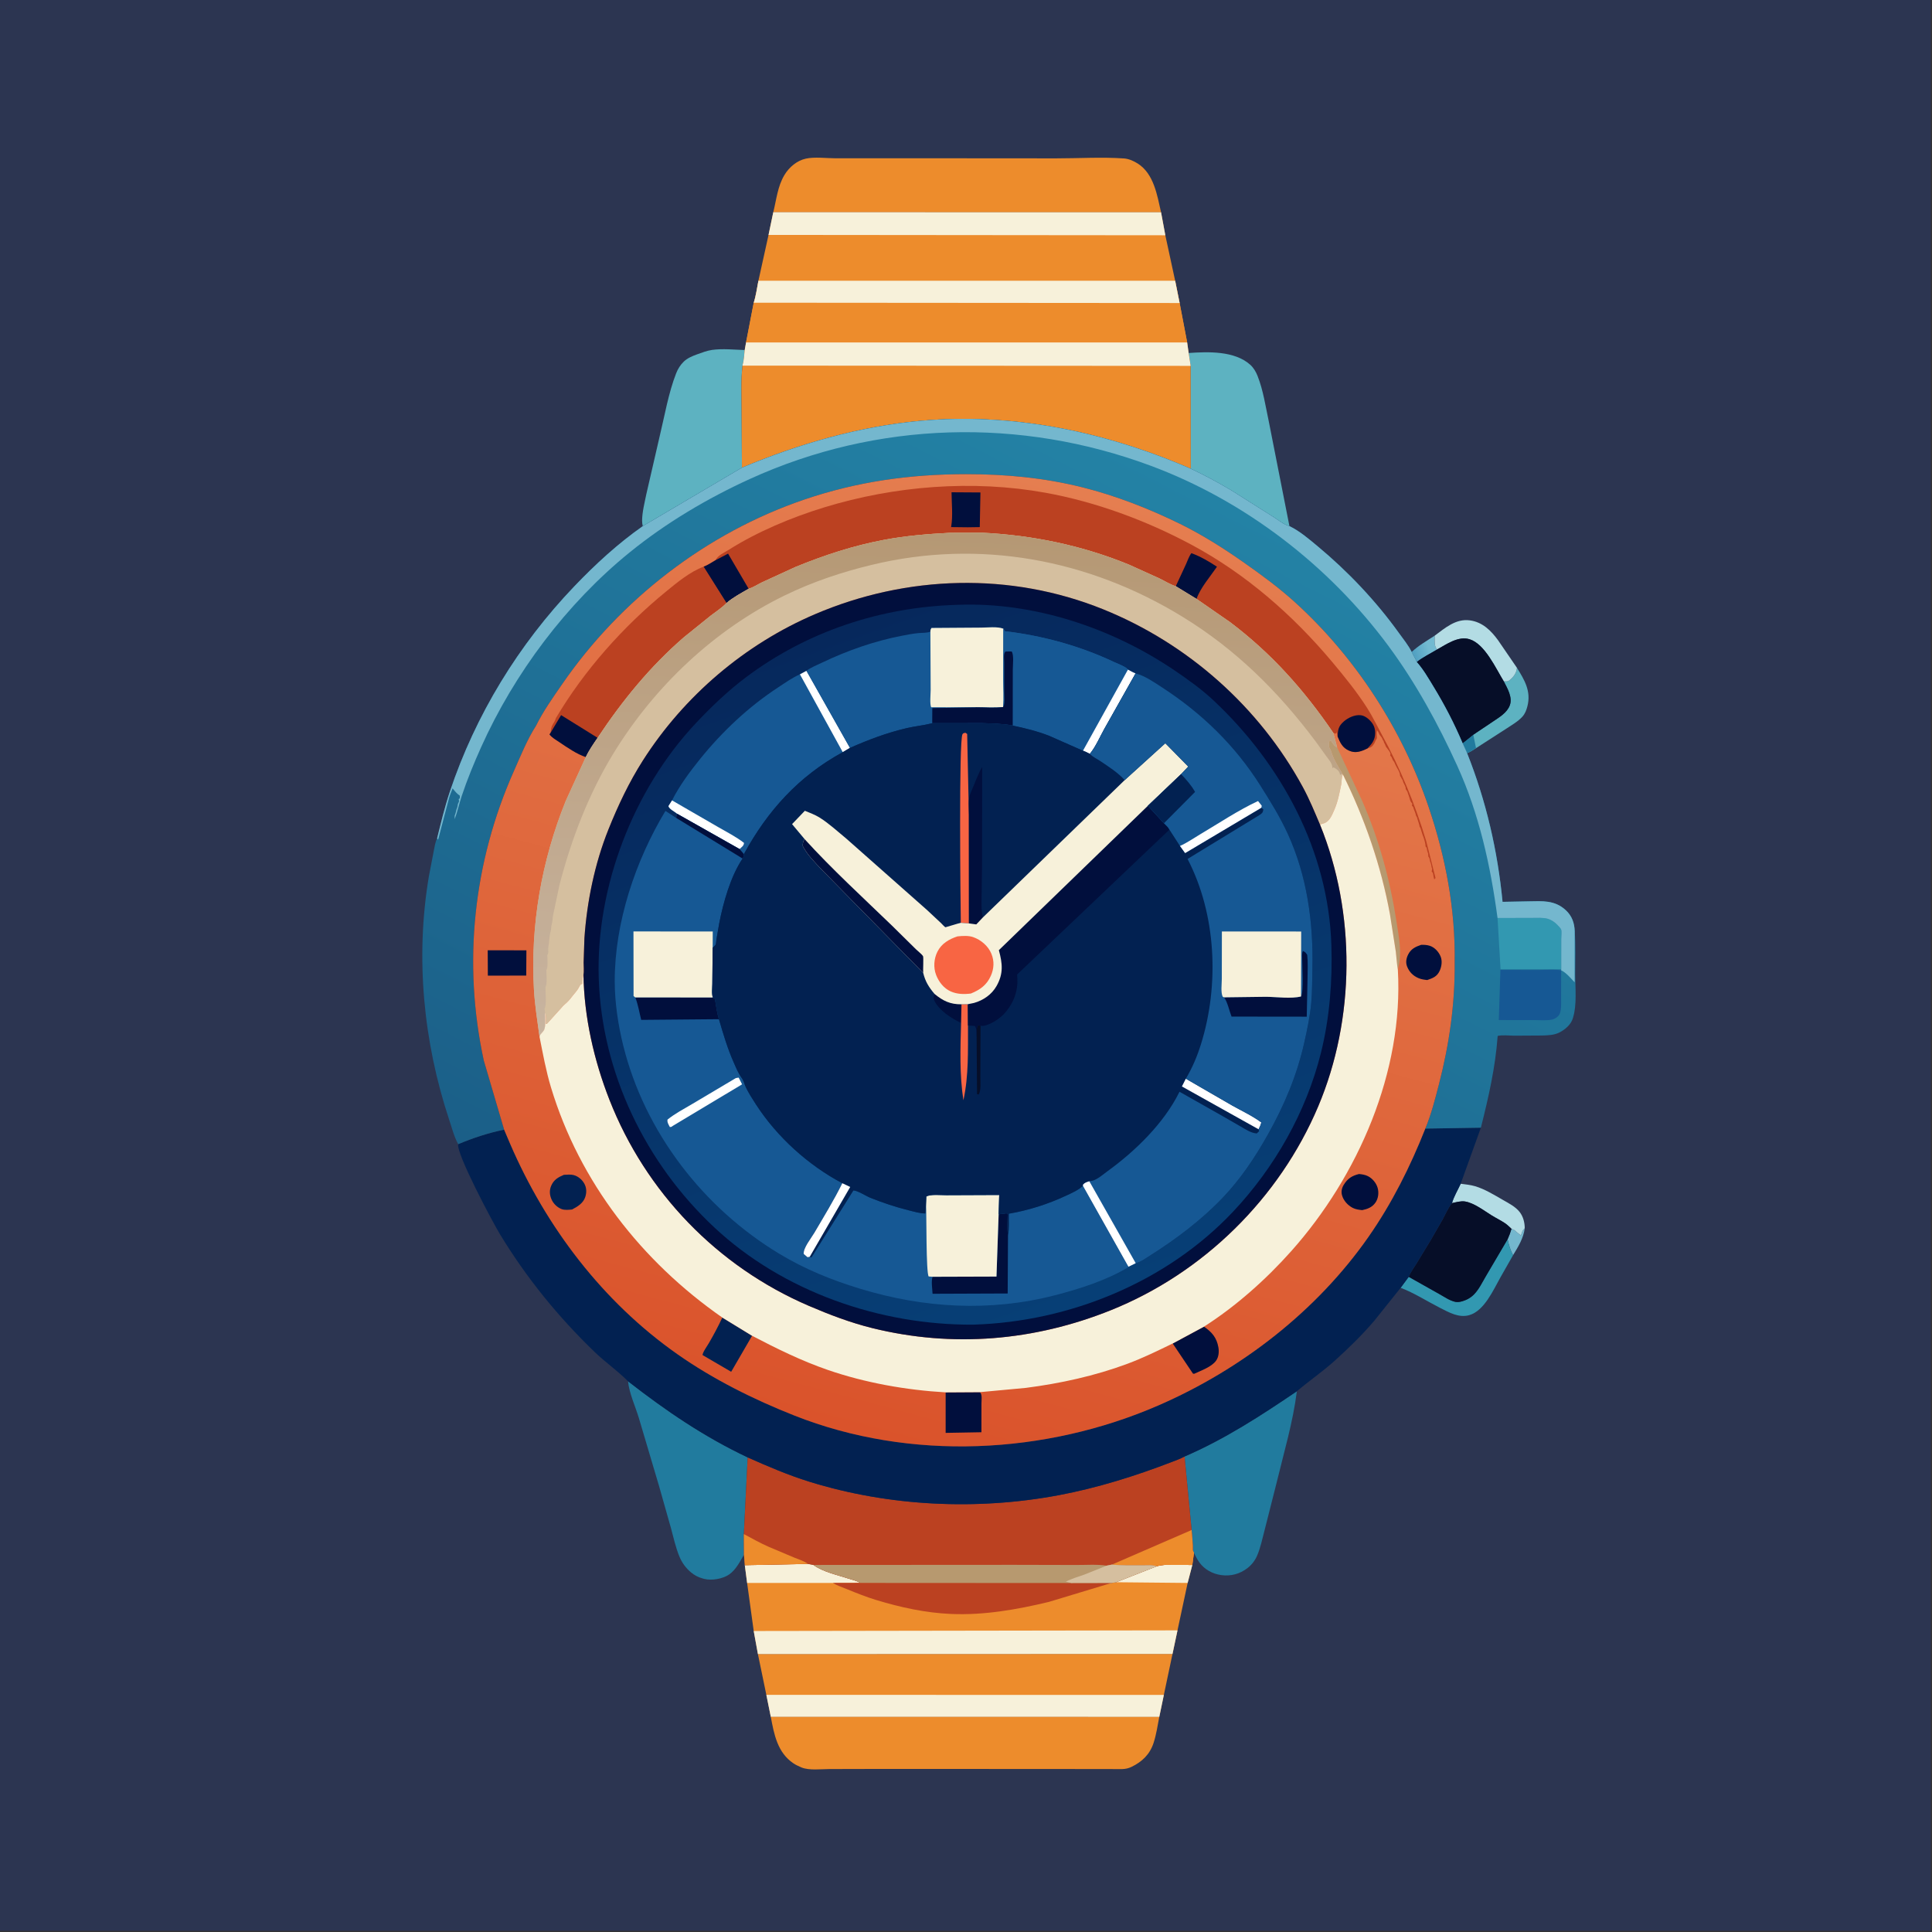 <?xml version="1.0" encoding="utf-8" ?>
<svg xmlns="http://www.w3.org/2000/svg" xmlns:xlink="http://www.w3.org/1999/xlink" width="500" height="500">
	<rect width="100%" height="100%" fill="#333333" stroke="none"/>
	<path fill="#2C3551" transform="scale(0.488 0.488)" d="M-0 -0L1024 0L1024 1024L-0 1024L0 -0Z"/>
	<path fill="#74B7CE" transform="scale(0.488 0.488)" d="M801.574 651.694L802.378 651.987C803.463 652.403 803.887 653.034 804.75 653.755C805.515 654.394 805.836 654.419 806.5 655.255C806.857 654.541 806.994 653.983 807.255 653.25C807.548 652.427 808.029 652.004 808.606 651.376C807.977 656.608 805.11 661.247 802.407 665.676C801.033 663.114 800.084 660.054 799.524 657.214C800.37 655.394 801.013 653.62 801.574 651.694Z"/>
	<defs>
		<linearGradient id="gradient_0" gradientUnits="userSpaceOnUse" x1="749.792" y1="346.351" x2="757.755" y2="343.795">
			<stop offset="0" stop-color="#52A1C2"/>
			<stop offset="1" stop-color="#73BAD1"/>
		</linearGradient>
	</defs>
	<path fill="url(#gradient_0)" transform="scale(0.488 0.488)" d="M760.843 337.12C760.929 339.692 760.375 342.514 762.138 344.438C758.59 346.616 754.572 348.504 751.341 351.101C750.654 349.306 749.453 347.558 748.653 345.765C752.213 342.367 756.729 339.808 760.843 337.12Z"/>
	<path fill="#B3DCE4" transform="scale(0.488 0.488)" d="M774.643 627.772C777.156 628.1 779.82 628.362 782.25 629.073C787.412 630.582 792.49 633.749 797.154 636.418C800.197 638.159 803.704 639.947 805.907 642.75C807.797 645.156 808.615 648.366 808.606 651.376C808.029 652.004 807.548 652.427 807.255 653.25C806.994 653.983 806.857 654.541 806.5 655.255C805.836 654.419 805.515 654.394 804.75 653.755C803.887 653.034 803.463 652.403 802.378 651.987L801.574 651.694L801.126 651.245L800.404 650.568C799.7 649.903 799.017 649.294 798.209 648.75C795.911 647.201 793.346 645.971 790.982 644.508C786.89 641.977 781.809 637.996 776.962 637.187C774.773 636.822 772.169 637.581 770.021 638.055C770.937 634.693 773.176 630.988 774.643 627.772Z"/>
	<path fill="#5DB2C1" transform="scale(0.488 0.488)" d="M804.487 354.177C808.548 360.681 812.053 366.596 810.029 374.526C809.503 376.587 808.806 378.453 807.371 380.057C805.066 382.631 801.675 384.53 798.802 386.447L782.774 396.766C781.232 397.81 779.767 398.699 778.054 399.435L775.67 394.193L781.32 389.644L791.811 382.61C795.163 380.335 799.27 377.972 800.706 373.974C802.228 369.738 799.378 365.033 797.505 361.365C798.743 361.358 799.532 361.574 800.532 360.75C802.726 358.943 804.166 357.054 804.487 354.177Z"/>
	<path fill="#217B9E" transform="scale(0.488 0.488)" d="M781.32 389.644L782.774 396.766C781.232 397.81 779.767 398.699 778.054 399.435L775.67 394.193L781.32 389.644Z"/>
	<path fill="#B3DCE4" transform="scale(0.488 0.488)" d="M760.843 337.12C766.385 333.022 772.067 327.997 779.484 328.99C786.161 329.883 790.689 334.351 794.479 339.56L804.487 354.177C804.166 357.054 802.726 358.943 800.532 360.75C799.532 361.574 798.743 361.358 797.505 361.365C793.218 354.406 787.487 341.572 779.402 339.029C773.407 337.144 767.171 341.664 762.138 344.438C760.375 342.514 760.929 339.692 760.843 337.12Z"/>
	<path fill="#3298B1" transform="scale(0.488 0.488)" d="M747.091 677.139L763.507 686.38C766.028 687.777 769.049 689.906 771.921 690.421C773.019 690.618 774.132 690.452 775.197 690.162C777.715 689.477 779.919 688.286 781.75 686.407C784.394 683.695 786.136 679.93 788.053 676.7L799.524 657.214C800.084 660.054 801.033 663.114 802.407 665.676L795.774 677.329C791.942 684.098 787.166 695.211 779.153 697.468C773.71 699.001 768.543 696.062 763.836 693.675C756.98 690.196 749.937 685.636 742.797 682.958L747.091 677.139Z"/>
	<path fill="#060E28" transform="scale(0.488 0.488)" d="M762.138 344.438C767.171 341.664 773.407 337.144 779.402 339.029C787.487 341.572 793.218 354.406 797.505 361.365C799.378 365.033 802.228 369.738 800.706 373.974C799.27 377.972 795.163 380.335 791.811 382.61L781.32 389.644L775.67 394.193C771.247 383.711 766.148 373.884 760.23 364.173C757.478 359.658 754.865 355.073 751.341 351.101C754.572 348.504 758.59 346.616 762.138 344.438Z"/>
	<path fill="#060E28" transform="scale(0.488 0.488)" d="M770.021 638.055C772.169 637.581 774.773 636.822 776.962 637.187C781.809 637.996 786.89 641.977 790.982 644.508C793.346 645.971 795.911 647.201 798.209 648.75C799.017 649.294 799.7 649.903 800.404 650.568L801.126 651.245L801.574 651.694C801.013 653.62 800.37 655.394 799.524 657.214L788.053 676.7C786.136 679.93 784.394 683.695 781.75 686.407C779.919 688.286 777.715 689.477 775.197 690.162C774.132 690.452 773.019 690.618 771.921 690.421C769.049 689.906 766.028 687.777 763.507 686.38L747.091 677.139C748.001 674.713 749.787 672.368 751.157 670.164L758.965 657.305L765.034 646.75C766.62 643.828 767.896 640.642 770.021 638.055Z"/>
	<path fill="#5DB2C1" transform="scale(0.488 0.488)" d="M630.368 187.209C640.64 186.494 654.726 185.977 663.029 193.435C664.817 195.04 666.037 197.141 666.915 199.351C669.937 206.958 671.199 215.737 672.919 223.722L683.819 279.017C681.095 278.425 677.908 275.783 675.545 274.302L653.029 260.077C646.114 255.956 638.794 251.982 631.491 248.581L631.425 194.033L630.368 187.209Z"/>
	<path fill="#5DB2C1" transform="scale(0.488 0.488)" d="M340.877 279.043C340.629 278.059 340.511 277.011 340.522 275.996C340.573 271.451 341.854 266.612 342.747 262.15L349.865 231.26C352.494 220.389 354.507 208.398 358.57 198C359.484 195.662 360.822 193.496 362.644 191.75C364.57 189.905 367.265 188.783 369.745 187.895C372.24 187.001 375.012 185.939 377.637 185.57C383.187 184.792 389.337 185.454 394.939 185.638C394.658 188.384 394.532 191.232 393.774 193.894C392.865 201.633 393.269 209.722 393.276 217.52L393.468 248.028L340.877 279.043Z"/>
	<path fill="#217B9E" transform="scale(0.488 0.488)" d="M687.759 737.813C685.691 754.282 680.858 770.409 676.977 786.5L670.606 811.653C669.435 816.059 668.508 820.744 666.708 824.937C665.567 827.593 663.847 829.843 661.55 831.612C657.515 834.719 652.785 835.991 647.75 835.328C643.104 834.717 638.795 832.369 636.038 828.577C634.909 827.023 634.053 825.229 633.181 823.522L632.595 822.28C632.722 818.753 632.175 814.943 631.95 811.403L628.201 772.422C649.303 763.359 668.831 750.674 687.759 737.813Z"/>
	<path fill="#217B9E" transform="scale(0.488 0.488)" d="M333.075 732.536C353.166 748.186 373.415 761.984 396.517 772.899L394.482 813.561L394.548 824.52C392.372 828.243 390.282 832.481 386.655 834.997C383.295 837.328 377.477 838.328 373.479 837.336L372.5 837.06C370.229 836.436 368.288 835.393 366.467 833.881C363.725 831.604 361.679 828.786 360.318 825.5C358.332 820.704 357.139 815.273 355.788 810.25L349.546 788.196L338.748 751.821C336.933 745.876 333.619 738.655 333.075 732.536Z"/>
	<path fill="#ED8C2C" transform="scale(0.488 0.488)" d="M408.768 910.457L614.802 910.483C613.904 915.084 613.226 919.907 611.755 924.367C609.759 930.415 605.701 934.308 600.05 937.028C598.465 937.791 596.915 938.132 595.16 938.19L558.825 938.141L466.93 938.109L439.795 938.172C435.449 938.186 429.144 938.979 425.136 937.357L424.5 937.077C423.183 936.513 421.952 935.935 420.758 935.13C412.314 929.434 410.514 919.81 408.768 910.457Z"/>
	<path fill="#ED8C2C" transform="scale(0.488 0.488)" d="M410.088 112.55C411.782 105.813 412.362 98.841 416.042 92.75C418.512 88.662 422.615 85.18 427.345 84.127C431.951 83.101 438.373 83.947 443.187 83.942L483.817 83.927L559.99 83.982C571.846 83.991 584.303 83.206 596.1 84.03C598.662 84.209 601.271 85.391 603.414 86.757C611.938 92.191 613.671 103.537 615.734 112.562L410.088 112.55Z"/>
	<path fill="#ED8C2C" transform="scale(0.488 0.488)" d="M621.808 877.12L617.22 898.861L614.802 910.483L408.768 910.457L406.412 898.822L401.941 877.194L621.808 877.12Z"/>
	<path fill="#F7F1DA" transform="scale(0.488 0.488)" d="M406.412 898.822L617.22 898.861L614.802 910.483L408.768 910.457L406.412 898.822Z"/>
	<path fill="#ED8C2C" transform="scale(0.488 0.488)" d="M410.088 112.55L615.734 112.562L618 124.77L623.21 148.872L402.211 148.881L407.576 124.578L410.088 112.55Z"/>
	<path fill="#F7F1DA" transform="scale(0.488 0.488)" d="M410.088 112.55L615.734 112.562L618 124.77L407.576 124.578L410.088 112.55Z"/>
	<path fill="#ED8C2C" transform="scale(0.488 0.488)" d="M428.514 829.385L431.385 829.934C436.513 833.691 444.312 835.279 450.313 837.273C452.202 837.901 454.461 838.317 456.102 839.433L568.104 839.497L589.571 839.451L591.844 839.105L613.388 830.656C614.896 830.181 616.486 830.058 618.05 829.859L632.32 829.944L629.838 839.476L624.459 864.621L621.808 877.12L401.941 877.194L399.714 864.969L396.22 839.494L394.989 830.054L428.514 829.385Z"/>
	<path fill="#F7F1DA" transform="scale(0.488 0.488)" d="M618.05 829.859L632.32 829.944L629.838 839.476L591.844 839.105L613.388 830.656C614.896 830.181 616.486 830.058 618.05 829.859Z"/>
	<path fill="#F7F1DA" transform="scale(0.488 0.488)" d="M428.514 829.385L431.385 829.934C436.513 833.691 444.312 835.279 450.313 837.273C452.202 837.901 454.461 838.317 456.102 839.433L441.656 839.47L396.22 839.494L394.989 830.054L428.514 829.385Z"/>
	<path fill="#BB4121" transform="scale(0.488 0.488)" d="M456.102 839.433L568.104 839.497L589.571 839.451L556.207 849.541C539.323 853.597 521.899 856.665 504.463 855.929C490.913 855.356 477.64 852.463 464.697 848.529C459.465 846.938 454.443 844.938 449.389 842.864C446.791 841.798 444.057 840.942 441.656 839.47L456.102 839.433Z"/>
	<path fill="#F7F1DA" transform="scale(0.488 0.488)" d="M399.714 864.969L624.459 864.621L621.808 877.12L401.941 877.194L399.714 864.969Z"/>
	<path fill="#BB4121" transform="scale(0.488 0.488)" d="M396.517 772.899C407.181 777.652 418.029 782.298 429.189 785.769C471.402 798.901 518.067 801.096 561.5 792.933C581.855 789.107 602.014 782.794 621.325 775.358C623.571 774.493 626.107 773.604 628.201 772.422L631.95 811.403C632.175 814.943 632.722 818.753 632.595 822.28L633.181 823.522L632.32 829.944L618.05 829.859C616.486 830.058 614.896 830.181 613.388 830.656L591.844 839.105L589.571 839.451L568.104 839.497L456.102 839.433C454.461 838.317 452.202 837.901 450.313 837.273C444.312 835.279 436.513 833.691 431.385 829.934L428.514 829.385L394.989 830.054L394.548 824.52L394.482 813.561L396.517 772.899Z"/>
	<path fill="#ED8C2C" transform="scale(0.488 0.488)" d="M394.482 813.561C398.91 815.949 403.124 818.317 407.745 820.355L421.249 826.05C423.547 827.003 426.555 827.877 428.514 829.385L394.989 830.054L394.548 824.52L394.482 813.561Z"/>
	<path fill="#ED8C2C" transform="scale(0.488 0.488)" d="M631.95 811.403C632.175 814.943 632.722 818.753 632.595 822.28L633.181 823.522L632.32 829.944L618.05 829.859C616.486 830.058 614.896 830.181 613.388 830.656C611.106 829.824 608.13 830.16 605.696 830.143C600.367 830.105 594.961 830.31 589.657 829.756L631.95 811.403Z"/>
	<path fill="#ED8C2C" transform="scale(0.488 0.488)" d="M632.595 822.28L633.181 823.522L632.32 829.944L618.05 829.859C622.016 826.456 627.885 824.489 632.595 822.28Z"/>
	<path fill="#B7996F" transform="scale(0.488 0.488)" d="M431.385 829.934L537.808 829.873L570.683 829.951C575.912 829.979 581.722 829.517 586.883 830.311L589.657 829.756C594.961 830.31 600.367 830.105 605.696 830.143C608.13 830.16 611.106 829.824 613.388 830.656L591.844 839.105L589.571 839.451L568.104 839.497L456.102 839.433C454.461 838.317 452.202 837.901 450.313 837.273C444.312 835.279 436.513 833.691 431.385 829.934Z"/>
	<path fill="#D5BF9F" transform="scale(0.488 0.488)" d="M589.657 829.756C594.961 830.31 600.367 830.105 605.696 830.143C608.13 830.16 611.106 829.824 613.388 830.656L591.844 839.105L589.571 839.451L568.104 839.497L565.25 838.788C568.26 837.194 571.891 836.203 575.102 835.036L586.883 830.311L589.657 829.756Z"/>
	<path fill="#ED8C2C" transform="scale(0.488 0.488)" d="M402.211 148.881L623.21 148.872L625.586 160.7L629.581 181.595L630.368 187.209L631.425 194.033L631.491 248.581L625.073 245.867C582.132 228.201 535.254 218.988 488.75 223.129C455.963 226.049 423.752 235.363 393.468 248.028L393.276 217.52C393.269 209.722 392.865 201.633 393.774 193.894C394.532 191.232 394.658 188.384 394.939 185.638L395.656 181.597L399.718 160.535C400.931 156.875 401.457 152.672 402.211 148.881Z"/>
	<path fill="#F7F1DA" transform="scale(0.488 0.488)" d="M395.656 181.597L629.581 181.595L630.368 187.209L631.425 194.033L393.774 193.894C394.532 191.232 394.658 188.384 394.939 185.638L395.656 181.597Z"/>
	<path fill="#ED8C2C" transform="scale(0.488 0.488)" d="M402.211 148.881L623.21 148.872L625.586 160.7L629.581 181.595L395.656 181.597L399.718 160.535C400.931 156.875 401.457 152.672 402.211 148.881Z"/>
	<path fill="#F7F1DA" transform="scale(0.488 0.488)" d="M402.211 148.881L623.21 148.872L625.586 160.7L399.718 160.535C400.931 156.875 401.457 152.672 402.211 148.881Z"/>
	<path fill="#022151" transform="scale(0.488 0.488)" d="M785.346 598.051L774.643 627.772C773.176 630.988 770.937 634.693 770.021 638.055C767.896 640.642 766.62 643.828 765.034 646.75L758.965 657.305L751.157 670.164C749.787 672.368 748.001 674.713 747.091 677.139L742.797 682.958L728.723 700.552C722.357 707.993 715.108 715.088 707.831 721.631C701.394 727.42 694.332 732.261 687.759 737.813C668.831 750.674 649.303 763.359 628.201 772.422C626.107 773.604 623.571 774.493 621.325 775.358C602.014 782.794 581.855 789.107 561.5 792.933C518.067 801.096 471.402 798.901 429.189 785.769C418.029 782.298 407.181 777.652 396.517 772.899C373.415 761.984 353.166 748.186 333.075 732.536C327.63 727.034 321.053 722.479 315.438 717.072C295.968 698.322 279.213 677.703 265.169 654.592C261.257 648.153 241.823 611.614 243.003 606.788C250.729 603.546 259.155 600.751 267.352 599.1L270.498 606.5C289.577 650.751 319.65 690.366 359.26 718.169C378.274 731.515 399.715 742.168 421.264 750.696C482.709 775.015 554.45 771.431 614.58 745.221C658.373 726.132 698.289 695.273 725.772 655.897C738.182 638.116 747.921 618.643 755.88 598.524L785.346 598.051Z"/>
	<defs>
		<linearGradient id="gradient_1" gradientUnits="userSpaceOnUse" x1="425.36" y1="697.889" x2="645.328" y2="263.713">
			<stop offset="0" stop-color="#1B5F88"/>
			<stop offset="1" stop-color="#2382A5"/>
		</linearGradient>
	</defs>
	<path fill="url(#gradient_1)" transform="scale(0.488 0.488)" d="M393.468 248.028C423.752 235.363 455.963 226.049 488.75 223.129C535.254 218.988 582.132 228.201 625.073 245.867L631.491 248.581C638.794 251.982 646.114 255.956 653.029 260.077L675.545 274.302C677.908 275.783 681.095 278.425 683.819 279.017C689.249 281.611 694.199 285.897 698.808 289.727C714.825 303.04 729.654 318.697 741.821 335.619C744.119 338.815 746.927 342.249 748.653 345.765C749.453 347.558 750.654 349.306 751.341 351.101C754.865 355.073 757.478 359.658 760.23 364.173C766.148 373.884 771.247 383.711 775.67 394.193L778.054 399.435C788.136 424.785 794.227 451.144 796.848 478.27L810.587 478.002C817.983 477.875 824.537 477.25 830.447 482.763C833.664 485.764 835.002 489.575 835.11 493.892C835.705 501.411 835.37 509.137 835.378 516.683C835.385 523.748 836.339 532.933 834.213 539.685L834.056 540.213C833.025 543.488 829.942 546.045 826.98 547.559C824.204 548.978 820.889 549.072 817.839 549.159L802.82 549.247C800.14 549.219 796.855 548.783 794.256 549.377C793.013 566.186 789.445 581.798 785.346 598.051L755.88 598.524C758.981 591.086 761.065 582.959 763.077 575.178C768.605 553.802 771.672 532.338 771.458 510.245C771.864 482.179 766.677 454.708 757.714 428.181C743.802 387.009 718.922 348.558 686.702 319.328C678.237 311.648 669.063 304.923 659.723 298.365C648.84 290.723 637.739 283.689 625.795 277.813C609.529 269.811 591.761 262.875 574.166 258.472C553.717 253.355 533.327 251.448 512.302 251.459C482.636 251.474 454.661 255.344 426.482 264.945C374.666 282.6 329.141 317.81 298.127 362.814C293.226 369.925 288.093 377.1 284.271 384.87C279.585 392.137 275.989 401.109 272.484 409C250.995 457.369 245.349 510.631 256.566 562.416L267.352 599.1C259.155 600.751 250.729 603.546 243.003 606.788C240.887 603.044 239.546 597.867 238.179 593.743C224.508 552.473 220.221 507.94 227.403 465L230.078 451.05C230.521 448.945 230.816 446.557 231.799 444.628C233.835 436.311 235.846 427.971 238.563 419.844C252.162 379.158 275.005 341.832 304.645 310.875C315.77 299.255 327.681 288.286 340.877 279.043L393.468 248.028Z"/>
	<path fill="#165894" transform="scale(0.488 0.488)" d="M794.858 540.967L795.708 514.356L816.036 514.411C819.883 514.385 824.133 513.956 827.928 514.581L827.896 528.384C827.88 530.906 828.088 533.704 827.601 536.176C827.377 537.31 827.086 538.094 826.25 538.929C825.335 539.844 824.276 540.449 823.007 540.718C820.069 541.342 816.483 540.971 813.479 540.979L794.858 540.967Z"/>
	<path fill="#3298B1" transform="scale(0.488 0.488)" d="M794.18 486.841L812.5 486.796C815.132 486.815 818.247 486.532 820.771 487.25C822.611 487.774 824.362 488.947 825.706 490.287C826.354 490.934 827.718 492.263 827.968 493.102C828.296 494.202 827.978 496.754 827.981 498.009L827.973 513.513L827.963 513.995L795.787 513.98L794.18 486.841Z"/>
	<path fill="#74B7CE" transform="scale(0.488 0.488)" d="M393.468 248.028C423.752 235.363 455.963 226.049 488.75 223.129C535.254 218.988 582.132 228.201 625.073 245.867L631.491 248.581C638.794 251.982 646.114 255.956 653.029 260.077L675.545 274.302C677.908 275.783 681.095 278.425 683.819 279.017C689.249 281.611 694.199 285.897 698.808 289.727C714.825 303.04 729.654 318.697 741.821 335.619C744.119 338.815 746.927 342.249 748.653 345.765C749.453 347.558 750.654 349.306 751.341 351.101C754.865 355.073 757.478 359.658 760.23 364.173C766.148 373.884 771.247 383.711 775.67 394.193L778.054 399.435C788.136 424.785 794.227 451.144 796.848 478.27L810.587 478.002C817.983 477.875 824.537 477.25 830.447 482.763C833.664 485.764 835.002 489.575 835.11 493.892L835.075 520.969C833.046 518.826 830.639 515.85 827.928 514.581L827.963 513.995L827.973 513.513L827.981 498.009C827.978 496.754 828.296 494.202 827.968 493.102C827.718 492.263 826.354 490.934 825.706 490.287C824.362 488.947 822.611 487.774 820.771 487.25C818.247 486.532 815.132 486.815 812.5 486.796L794.18 486.841C790.484 459.172 784.445 431.679 772.828 406.15C762.777 384.061 750.812 362.156 736.367 342.624C704.84 299.991 660.291 265.661 610.538 247.103C541.188 221.236 465.055 223.257 397.584 254.054C375.057 264.336 353.096 277.373 333.851 293.001C300.436 320.136 272.754 357.075 255.149 396.25C251.385 404.625 247.803 413.32 244.899 422.032C243.538 426.116 242.626 430.415 241.125 434.429L241.125 432.625C241.235 432.12 241.524 431.663 241.625 431.156L242.125 429.125C242.609 427.818 242.416 428.719 242.633 427.633C242.725 427.17 242.778 426.423 243 426C243.614 424.832 243.468 425.052 243.255 423.75L243.875 423.375L243.877 422C242.45 420.992 241.519 419.958 240.431 418.59L240.026 418.074C239.226 420.207 238.255 422.406 237.778 424.635L232.347 445.305L231.799 444.628C233.835 436.311 235.846 427.971 238.563 419.844C252.162 379.158 275.005 341.832 304.645 310.875C315.77 299.255 327.681 288.286 340.877 279.043L393.468 248.028Z"/>
	<defs>
		<linearGradient id="gradient_2" gradientUnits="userSpaceOnUse" x1="444.726" y1="758.06" x2="578.078" y2="259.323">
			<stop offset="0" stop-color="#DA532B"/>
			<stop offset="1" stop-color="#E57E50"/>
		</linearGradient>
	</defs>
	<path fill="url(#gradient_2)" transform="scale(0.488 0.488)" d="M284.271 384.87C288.093 377.1 293.226 369.925 298.127 362.814C329.141 317.81 374.666 282.6 426.482 264.945C454.661 255.344 482.636 251.474 512.302 251.459C533.327 251.448 553.717 253.355 574.166 258.472C591.761 262.875 609.529 269.811 625.795 277.813C637.739 283.689 648.84 290.723 659.723 298.365C669.063 304.923 678.237 311.648 686.702 319.328C718.922 348.558 743.802 387.009 757.714 428.181C766.677 454.708 771.864 482.179 771.458 510.245C771.672 532.338 768.605 553.802 763.077 575.178C761.065 582.959 758.981 591.086 755.88 598.524C747.921 618.643 738.182 638.116 725.772 655.897C698.289 695.273 658.373 726.132 614.58 745.221C554.45 771.431 482.709 775.015 421.264 750.696C399.715 742.168 378.274 731.515 359.26 718.169C319.65 690.366 289.577 650.751 270.498 606.5L267.352 599.1L256.566 562.416C245.349 510.631 250.995 457.369 272.484 409C275.989 401.109 279.585 392.137 284.271 384.87Z"/>
	<path fill="#010F3D" transform="scale(0.488 0.488)" d="M753.681 501.066C755.155 501.008 756.835 501.122 758.25 501.575C760.862 502.411 763.068 504.861 764.035 507.363C764.957 509.747 764.517 512.653 763.46 514.924C762.07 517.909 759.854 518.738 756.889 519.744C755.339 519.576 753.794 519.365 752.345 518.762C749.451 517.557 747.408 515.533 746.237 512.603C745.382 510.461 745.751 508.297 746.75 506.269C748.241 503.244 750.611 502.101 753.681 501.066Z"/>
	<path fill="#010F3D" transform="scale(0.488 0.488)" d="M258.649 503.952L279.167 503.986L279.079 517.379L258.72 517.405L258.649 503.952Z"/>
	<path fill="#022151" transform="scale(0.488 0.488)" d="M299.038 623.047C300.695 622.969 302.611 622.752 304.224 623.175C306.53 623.78 308.547 625.463 309.75 627.487C311.122 629.794 311.19 632.366 310.356 634.868C309.274 638.12 306.253 639.938 303.383 641.419C301.719 641.596 299.486 641.827 297.903 641.235C295.523 640.344 293.468 638.346 292.464 636.026C291.434 633.648 291.287 631.26 292.31 628.854C293.674 625.647 296 624.322 299.038 623.047Z"/>
	<path fill="#010F3D" transform="scale(0.488 0.488)" d="M720.725 622.612C722.373 622.773 723.907 622.979 725.409 623.725C727.807 624.915 729.864 627.375 730.595 629.946C731.32 632.499 730.991 635.529 729.452 637.75C727.709 640.267 725.283 641.16 722.426 641.764C720.715 641.585 718.915 641.364 717.368 640.562C714.75 639.204 712.516 636.751 711.708 633.877C711.167 631.952 711.587 630.066 712.603 628.383C714.622 625.037 716.991 623.518 720.725 622.612Z"/>
	<path fill="#010F3D" transform="scale(0.488 0.488)" d="M638.496 703.564C642.696 706.424 645.27 709.409 646.154 714.576C646.549 716.883 646.332 719.584 644.949 721.558C642.593 724.919 636.863 726.88 633.272 728.572L632.654 728.458L621.913 712.485L638.496 703.564Z"/>
	<path fill="#B7996F" transform="scale(0.488 0.488)" d="M711.888 410.364L711.628 409.812C709.758 406.72 707.135 402.489 706.122 399C705.901 398.239 705.678 397.665 705.257 396.984C704.525 395.801 704.828 394.623 704.861 393.25L705.75 392.755C706.797 394.104 707.558 395.738 709.142 396.4L722.253 424.412C731.365 445.136 737.144 466.471 740.611 488.809C741.783 496.365 743.61 505.306 741.623 512.798L741.319 514.247C740.751 511.13 740.635 507.889 740.241 504.738L737.117 484.791C732.389 459.06 723.784 434.12 712.164 410.716L711.888 410.364Z"/>
	<path fill="#022151" transform="scale(0.488 0.488)" d="M383.062 698.735L398.847 708.392L387.764 727.494L372.626 718.655C372.365 717.547 375.285 713.411 376.041 712.107C378.564 707.757 380.949 703.299 383.062 698.735Z"/>
	<path fill="#010F3D" transform="scale(0.488 0.488)" d="M519.638 738.299L519.867 738.511C520.94 739.699 520.493 742.728 520.491 744.371L520.473 759.555L501.501 759.892L501.501 738.407L519.638 738.299Z"/>
	<path fill="#BB4121" transform="scale(0.488 0.488)" d="M294.716 381.063L294.767 380.899C309.833 355.46 330.465 332.324 353.291 313.648C359.161 308.845 365.971 303.197 373.163 300.524L385.299 319.784C382.877 322.352 379.807 324.29 377.008 326.426L362.725 337.932C344.78 353.448 330.022 371.574 316.927 391.284C314.671 394.607 312.387 397.857 310.657 401.496C305.9 399.925 300.945 396.465 296.802 393.686C294.941 392.438 292.815 391.267 291.419 389.5L292.006 388.57C292.179 386.841 292.293 385.531 293.229 384C293.679 383.265 294.063 382.78 294.38 381.956L294.716 381.063Z"/>
	<path fill="#010F3D" transform="scale(0.488 0.488)" d="M292.006 388.57L297.566 379.245L316.927 391.284C314.671 394.607 312.387 397.857 310.657 401.496C305.9 399.925 300.945 396.465 296.802 393.686C294.941 392.438 292.815 391.267 291.419 389.5L292.006 388.57Z"/>
	<path fill="#BB4121" transform="scale(0.488 0.488)" d="M379.405 297.122C380.895 294.326 383.784 293.277 386.36 291.646C401.66 281.966 419.78 274.39 437.104 269.077C474.429 257.628 515.934 254.334 554.474 261.324C581.192 266.17 607.937 276.062 631.859 288.876C660.586 304.264 685.631 326.165 706.503 351.048C713.001 358.794 719.613 366.961 725.056 375.5C727.892 379.949 730.17 384.724 732.698 389.348C742.641 407.533 750.434 426.325 756.388 446.164L761.298 465.62L760.625 466.375C760.374 465.426 760.12 464.543 760.031 463.562C759.957 462.747 759.816 462.815 759.255 462.25L759.5 460.75C759.074 459.757 759.154 459.102 758.875 458.125C758.132 455.524 758.756 458.577 758.367 456.633C758.275 456.17 758.222 455.423 758 455L757.5 454.25L757.375 452.625C757.241 452.117 756.97 451.648 756.867 451.133C756.781 450.703 756.725 449.882 756.5 449.5L756.003 448.875C755.997 447.445 755.457 445.607 755 444.25C754.835 443.759 754.595 443.294 754.447 442.797L753.25 439L752.878 438.5C752.693 437.054 752.143 435.884 751.75 434.5L751.5 433.5C750.864 432.276 751.081 433.251 750.859 432.141C750.58 430.744 749.908 429.724 749.578 428.406C749.425 427.793 749.198 427.696 748.755 427.25L749 426.25C748.604 425.736 748.059 425.132 747.878 424.5C747.492 423.155 747.269 422.339 746.75 421C746.427 420.166 746.563 420.056 745.986 419.186L745.503 418.498C745.5 417.622 745.377 417.289 745 416.5L744.25 415C743.992 414.333 744.035 414.03 743.635 413.359L743.255 412.75L742.878 412L742.503 411.498C742.495 409.312 740.7 407.219 739.875 405.248C739.614 404.625 739.544 404.294 739.125 403.732C738.668 403.119 738.724 403.301 738.378 402.5C738.105 401.87 738.121 401.583 737.604 401.062C736.867 400.321 737.572 400.405 737.375 399.625C737.211 398.972 736.505 397.979 736.094 397.43L735.003 395.998C734.761 395.514 734.637 394.975 734.378 394.5L734.003 393.875L733.75 393L733.378 392.5C733.069 391.945 733.041 391.524 732.625 390.969L731.503 389.498C731.108 388.513 730.954 388.138 730.255 387.25C730.094 388.159 730.049 389.076 730.122 390C730.178 390.705 730.328 391.305 729.997 391.998L729.622 392.5C729.298 393.077 729.178 393.683 728.805 394.291C727.777 395.964 727.091 396.436 725.192 396.917L723.356 397.75C720.652 398.874 718.271 399.32 715.5 398.118C711.929 396.568 710.758 393.912 709.356 390.549L708.755 388.25L708.5 389L707.967 389.029L707.103 388.701C691.582 365.922 674.432 346.644 652.377 329.974L634.553 317.622L623.544 310.891C620.572 309.99 617.699 308.127 614.889 306.769L598.857 299.511C574.021 289.276 547.594 283.814 520.813 282.51L503.767 282.561C492.004 283.175 480.343 284.135 468.75 286.319C452.528 289.375 437.072 294.446 421.822 300.699L404.227 308.773C401.996 309.847 399.366 311.572 397.024 312.241C393.084 314.54 388.748 316.793 385.299 319.784L373.163 300.524C375.344 299.724 377.402 298.298 379.405 297.122Z"/>
	<path fill="#010F3D" transform="scale(0.488 0.488)" d="M504.389 279.535L504.464 279.123C505.385 273.517 504.684 266.788 504.623 261.065L519.952 261.164L519.596 279.54L513.203 279.634L504.389 279.535Z"/>
	<path fill="#010F3D" transform="scale(0.488 0.488)" d="M623.544 310.891L628.956 299.232C629.801 297.348 630.572 294.968 631.83 293.352C636.807 295.181 640.972 297.659 645.393 300.552C641.895 305.672 636.543 311.811 634.553 317.622L623.544 310.891Z"/>
	<path fill="#010F3D" transform="scale(0.488 0.488)" d="M709.356 390.549C709.531 386.881 709.835 385.037 712.764 382.517C715.022 380.574 718.442 378.999 721.503 379.287C723.995 379.521 726.17 381.468 727.616 383.371C729.092 385.315 729.495 387.711 729.183 390.112C728.801 393.049 727.19 394.872 725.192 396.917L723.356 397.75C720.652 398.874 718.271 399.32 715.5 398.118C711.929 396.568 710.758 393.912 709.356 390.549Z"/>
	<path fill="#010F3D" transform="scale(0.488 0.488)" d="M379.405 297.122L386.109 293.608L397.024 312.241C393.084 314.54 388.748 316.793 385.299 319.784L373.163 300.524C375.344 299.724 377.402 298.298 379.405 297.122Z"/>
	<path fill="#D5BF9F" transform="scale(0.488 0.488)" d="M520.813 282.51C547.594 283.814 574.021 289.276 598.857 299.511L614.889 306.769C617.699 308.127 620.572 309.99 623.544 310.891L634.553 317.622L652.377 329.974C674.432 346.644 691.582 365.922 707.103 388.701L709.142 396.4C707.558 395.738 706.797 394.104 705.75 392.755L704.861 393.25C704.828 394.623 704.525 395.801 705.257 396.984C705.678 397.665 705.901 398.239 706.122 399C707.135 402.489 709.758 406.72 711.628 409.812L711.888 410.364L712.164 410.716C711.354 412.398 711.628 414.254 711.269 416.056C710.372 420.559 709.465 425.285 707.61 429.5C706.499 432.025 705.274 435.294 702.5 436.477L700.96 436.921L700.077 437.436C697.211 430.667 694.427 423.855 690.911 417.388C667.799 374.88 629.9 341.259 585.084 323.148C535.828 303.243 480.9 304.924 432.26 325.709C395.026 341.62 362.785 369.097 340.982 403.245C333.637 414.749 327.729 427.241 322.663 439.894C315.394 458.047 311.271 478.089 309.934 497.578L309.512 510.492C309.497 512.449 309.815 515.02 309.435 516.913C309.081 518.529 308.647 520.088 308.75 521.755L308.002 522.003C307.552 522.581 307.327 522.975 307.002 523.625C306.136 525.362 304.25 527.268 303.061 528.879C302.054 530.243 300.842 531.517 299.537 532.597C298.864 533.154 298.405 533.637 297.862 534.308L290.002 543.003L289.5 543C289.491 540.993 289.692 538.742 289.084 536.817C289.089 539.172 289.558 544.266 288.494 546.292C287.968 547.294 286.844 548.087 286.406 548.976L286.133 549.88C284.995 541.448 283.646 533.238 283.163 524.718C281.227 490.641 287.232 456.373 300.035 424.75L310.657 401.496C312.387 397.857 314.671 394.607 316.927 391.284C330.022 371.574 344.78 353.448 362.725 337.932L377.008 326.426C379.807 324.29 382.877 322.352 385.299 319.784C388.748 316.793 393.084 314.54 397.024 312.241C399.366 311.572 401.996 309.847 404.227 308.773L421.822 300.699C437.072 294.446 452.528 289.375 468.75 286.319C480.343 284.135 492.004 283.175 503.767 282.561L520.813 282.51Z"/>
	<defs>
		<linearGradient id="gradient_3" gradientUnits="userSpaceOnUse" x1="503.842" y1="282.356" x2="491.38" y2="556.32">
			<stop offset="0" stop-color="#B59874"/>
			<stop offset="1" stop-color="#C8B4A0"/>
		</linearGradient>
	</defs>
	<path fill="url(#gradient_3)" transform="scale(0.488 0.488)" d="M520.813 282.51C547.594 283.814 574.021 289.276 598.857 299.511L614.889 306.769C617.699 308.127 620.572 309.99 623.544 310.891L634.553 317.622L652.377 329.974C674.432 346.644 691.582 365.922 707.103 388.701L709.142 396.4C707.558 395.738 706.797 394.104 705.75 392.755L704.861 393.25C704.828 394.623 704.525 395.801 705.257 396.984C705.678 397.665 705.901 398.239 706.122 399C707.135 402.489 709.758 406.72 711.628 409.812L711.888 410.364L710.995 410.754L710.663 410.997L710.589 410.466C710.24 408.95 709.08 407.94 707.75 407.245L707.102 406.954L706.682 407.5L706.548 406.493C706.186 404.452 704.525 402.65 703.35 401.002L697.686 393.163C677.745 366.582 655.471 344.454 626.992 327.01C577.225 296.526 519.302 285.788 462.318 299.561C446.351 303.421 431.012 308.549 416.226 315.739C378.843 333.917 347.093 364.05 325.419 399.396C312.277 420.829 302.861 445.272 296.639 469.613L293.36 485.143C293.012 486.874 293.057 488.724 292.552 490.398C292.202 491.558 292.42 492.696 292.049 493.855C291.273 496.277 291.312 499.693 290.816 502.25C290.513 503.81 291.179 505.104 290.259 506.5C290.257 508.456 290.751 513.002 289.755 514.5C289.754 516.67 290.345 521.86 289.255 523.5C289.254 526.051 289.99 533.142 288.755 535L289.084 536.817C289.089 539.172 289.558 544.266 288.494 546.292C287.968 547.294 286.844 548.087 286.406 548.976L286.133 549.88C284.995 541.448 283.646 533.238 283.163 524.718C281.227 490.641 287.232 456.373 300.035 424.75L310.657 401.496C312.387 397.857 314.671 394.607 316.927 391.284C330.022 371.574 344.78 353.448 362.725 337.932L377.008 326.426C379.807 324.29 382.877 322.352 385.299 319.784C388.748 316.793 393.084 314.54 397.024 312.241C399.366 311.572 401.996 309.847 404.227 308.773L421.822 300.699C437.072 294.446 452.528 289.375 468.75 286.319C480.343 284.135 492.004 283.175 503.767 282.561L520.813 282.51Z"/>
	<path fill="#F7F1DA" transform="scale(0.488 0.488)" d="M712.164 410.716C723.784 434.12 732.389 459.06 737.117 484.791L740.241 504.738C740.635 507.889 740.751 511.13 741.319 514.247C744.397 568.273 720.269 623.68 684.758 663.535C671.408 678.518 655.457 692.752 638.496 703.564L621.913 712.485C614.009 716.325 606.12 720.192 597.875 723.26C580.614 729.682 562.236 733.688 544 736.035L519.638 738.299L501.501 738.407C480.66 737.212 458.785 733.347 439 726.51C424.973 721.663 411.958 715.252 398.847 708.392L383.062 698.735C340.324 668.952 307.409 626.919 292.232 576.783C289.554 567.937 287.94 558.929 286.133 549.88L286.406 548.976C286.844 548.087 287.968 547.294 288.494 546.292C289.558 544.266 289.089 539.172 289.084 536.817C289.692 538.742 289.491 540.993 289.5 543L290.002 543.003L297.862 534.308C298.405 533.637 298.864 533.154 299.537 532.597C300.842 531.517 302.054 530.243 303.061 528.879C304.25 527.268 306.136 525.362 307.002 523.625C307.327 522.975 307.552 522.581 308.002 522.003L308.75 521.755C308.647 520.088 309.081 518.529 309.435 516.913C309.769 539.399 315.024 562.387 323.208 583.25C342.472 632.357 380.398 671.617 428.833 692.467C439.746 697.165 451.016 701.457 462.567 704.313C505.247 714.868 548.553 711.152 589.2 694.802C638.239 675.076 678.498 635.447 699.081 586.751C718.751 540.216 719.063 484.121 700.077 437.436L700.96 436.921L702.5 436.477C705.274 435.294 706.499 432.025 707.61 429.5C709.465 425.285 710.372 420.559 711.269 416.056C711.628 414.254 711.354 412.398 712.164 410.716Z"/>
	<path fill="#010F3D" transform="scale(0.488 0.488)" d="M309.435 516.913C309.815 515.02 309.497 512.449 309.512 510.492L309.934 497.578C311.271 478.089 315.394 458.047 322.663 439.894C327.729 427.241 333.637 414.749 340.982 403.245C362.785 369.097 395.026 341.62 432.26 325.709C480.9 304.924 535.828 303.243 585.084 323.148C629.9 341.259 667.799 374.88 690.911 417.388C694.427 423.855 697.211 430.667 700.077 437.436C719.063 484.121 718.751 540.216 699.081 586.751C678.498 635.447 638.239 675.076 589.2 694.802C548.553 711.152 505.247 714.868 462.567 704.313C451.016 701.457 439.746 697.165 428.833 692.467C380.398 671.617 342.472 632.357 323.208 583.25C315.024 562.387 309.769 539.399 309.435 516.913Z"/>
	<defs>
		<linearGradient id="gradient_4" gradientUnits="userSpaceOnUse" x1="447.543" y1="332.013" x2="576.126" y2="690.747">
			<stop offset="0" stop-color="#06285C"/>
			<stop offset="1" stop-color="#073F76"/>
		</linearGradient>
	</defs>
	<path fill="url(#gradient_4)" transform="scale(0.488 0.488)" d="M507.477 320.767L508.074 320.741C548.369 319.227 589.55 332.979 622.68 355.383C629.947 360.298 637.35 365.597 643.75 371.622C679.631 405.4 704.455 451.22 706.062 501.131C706.677 520.245 705.141 539.907 700.492 558.5C692.666 589.796 675.98 619.18 653.88 642.633C618.652 680.017 567.062 701.011 516.119 702.493C466.591 702.818 415.208 684.976 378.75 650.871C342.373 616.842 319.171 569.065 317.532 519C315.944 470.497 335.87 418.713 369.153 383.387C377.304 374.735 386.203 366.224 395.718 359.091C428.122 334.801 467.172 321.934 507.477 320.767Z"/>
	<path fill="#165894" transform="scale(0.488 0.488)" d="M427.685 355.759L450.758 396.626L446.944 398.896C423.713 411.525 407.084 429.874 394.497 452.967L392.204 450.29L359.111 431.581C357.738 430.332 354.977 429.189 354.479 427.5L356.398 424.466C360.361 416.625 365.736 409.38 371.239 402.557C382.979 387.999 397 374.796 412.674 364.536C416.335 362.14 420.212 359.357 424.223 357.621L427.685 355.759Z"/>
	<path fill="white" transform="scale(0.488 0.488)" d="M427.685 355.759L450.758 396.626L446.944 398.896L424.223 357.621L427.685 355.759Z"/>
	<path fill="white" transform="scale(0.488 0.488)" d="M356.398 424.466L380.943 438.664C385.501 441.287 390.397 443.78 394.559 446.998C394.506 448.588 393.305 449.204 392.204 450.29L359.111 431.581C357.738 430.332 354.977 429.189 354.479 427.5L356.398 424.466Z"/>
	<path fill="#165894" transform="scale(0.488 0.488)" d="M493.406 335.002C493.458 334.042 493.468 333.886 494 333.03L520.179 332.85C523.718 332.849 528.819 332.158 532.123 333.418L532.931 334.75C552.797 337.084 572.612 342.503 590.704 351.04C592.838 352.047 596.006 353.128 597.801 354.636L598.167 355.133C599.501 355.839 600.813 356.621 602.236 357.132L585.671 386.544C583.335 390.725 581.01 396.18 577.968 399.815C576.784 399.119 575.606 398.615 574.335 398.113L556.355 390.175C550.054 387.724 543.668 386.171 537.075 384.768C531.814 383.769 526.27 383.678 520.927 383.503L494.381 383.532L493.585 383.733C489.441 384.749 485.11 385.156 480.92 386.135C470.208 388.637 460.774 392.239 450.758 396.626L427.685 355.759C430.025 353.939 433.23 352.719 435.907 351.436C449.332 345.003 463.771 339.948 478.41 337.133C481.236 336.589 484.142 336.023 487.006 335.75C489.17 335.543 491.332 335.744 493.406 335.002Z"/>
	<path fill="#F7F1DA" transform="scale(0.488 0.488)" d="M493.406 335.002C493.458 334.042 493.468 333.886 494 333.03L520.179 332.85C523.718 332.849 528.819 332.158 532.123 333.418L532.07 360.217C532.075 365.019 532.476 370.212 531.977 374.965C527.489 375.596 522.327 375.107 517.76 375.118L493.859 375.085C492.984 373.646 493.563 367.722 493.558 365.816L493.406 335.002Z"/>
	<path fill="#165894" transform="scale(0.488 0.488)" d="M532.123 333.418L532.931 334.75C552.797 337.084 572.612 342.503 590.704 351.04C592.838 352.047 596.006 353.128 597.801 354.636L598.167 355.133C599.501 355.839 600.813 356.621 602.236 357.132L585.671 386.544C583.335 390.725 581.01 396.18 577.968 399.815C576.784 399.119 575.606 398.615 574.335 398.113L556.355 390.175C550.054 387.724 543.668 386.171 537.075 384.768C531.814 383.769 526.27 383.678 520.927 383.503L494.381 383.532L494.424 375.515L517.24 375.175L517.76 375.118C522.327 375.107 527.489 375.596 531.977 374.965C532.476 370.212 532.075 365.019 532.07 360.217L532.123 333.418Z"/>
	<path fill="white" transform="scale(0.488 0.488)" d="M598.167 355.133C599.501 355.839 600.813 356.621 602.236 357.132L585.671 386.544C583.335 390.725 581.01 396.18 577.968 399.815C576.784 399.119 575.606 398.615 574.335 398.113L598.167 355.133Z"/>
	<path fill="#010F3D" transform="scale(0.488 0.488)" d="M531.977 374.965L532.267 374.429C533.014 372.54 532.595 369.463 532.594 367.429L532.57 351.252C532.564 349.489 532.033 346.795 533.25 345.516L536.5 345.491C537.782 347.153 537.107 352.865 537.113 355.097L537.075 384.768C531.814 383.769 526.27 383.678 520.927 383.503L494.381 383.532L494.424 375.515L517.24 375.175L517.76 375.118C522.327 375.107 527.489 375.596 531.977 374.965Z"/>
	<path fill="#165894" transform="scale(0.488 0.488)" d="M598.446 671.789L598.412 672.007C586.76 679.026 572.467 683.559 559.34 686.939C524.967 695.79 489.957 693.742 456.181 683.461C441.129 678.879 427.02 673.171 413.5 665.039C373.021 640.688 341.91 600.441 330.508 554.447C327.791 543.487 326.03 531.711 326.007 520.413C325.944 489.35 336.993 456.421 352.906 430.048L358.657 433.799C358.652 432.857 358.793 432.445 359.111 431.581L392.204 450.29L394.497 452.967C394.487 454.117 394.403 454.312 393.822 455.311C387.473 464.668 383.518 478.8 381.382 489.872L379.939 498.219C379.829 498.902 379.786 500.41 379.494 501C379.26 501.473 378.35 502.191 377.954 502.603L377.756 521.769C377.755 523.743 377.301 527.219 378.061 528.989L379.159 529.75C379.779 533.283 380.201 537.091 381.269 540.505C383.546 548.328 385.777 555.908 389.083 563.382C390.291 566.115 391.525 569.224 393.32 571.625C394.406 573.077 394.76 575.002 395.549 576.631C397.062 579.753 398.994 582.75 400.875 585.663C412.014 602.905 428.57 617.903 446.695 627.492C442.274 636.449 436.898 645.196 431.843 653.82C430.243 656.551 425.811 662.005 426.25 665.046L428.268 666.751L429.428 666.504L430.364 666.785L452.552 631.322C454.713 631.321 459.38 634.348 461.621 635.244C468.246 637.891 475.025 640.151 481.951 641.872C484.843 642.59 487.75 643.501 490.75 643.522L491.092 638.481L491.25 634.551C493.49 633.217 499.185 633.874 501.92 633.843L529.904 633.728L529.596 643.979L533.75 643.425L534.422 644C534.407 647.605 534.058 651.602 534.57 655.153C535.234 651.562 534.914 647.336 535.001 643.662C545.477 641.868 555.791 638.586 565.415 634.073C568.478 632.637 571.828 631.2 574.316 628.874L598.446 671.789Z"/>
	<path fill="#010F3D" transform="scale(0.488 0.488)" d="M359.111 431.581L392.204 450.29L394.497 452.967C394.487 454.117 394.403 454.312 393.822 455.311L358.657 433.799C358.652 432.857 358.793 432.445 359.111 431.581Z"/>
	<path fill="white" transform="scale(0.488 0.488)" d="M390.211 571.75C390.73 571.621 391.22 571.564 391.75 571.504L393.546 575.049L356.75 597.117C355.847 597.758 356.347 597.561 355.25 597.707C354.589 596.423 353.74 595.243 354.003 593.75C357.912 590.586 362.682 588.089 367.022 585.521L390.211 571.75Z"/>
	<path fill="#010F3D" transform="scale(0.488 0.488)" d="M336.902 528.956L378.061 528.989L379.159 529.75C379.779 533.283 380.201 537.091 381.269 540.505L340.051 540.864C339.087 537.082 338.442 533.004 337.061 529.362L336.902 528.956Z"/>
	<path fill="#010F3D" transform="scale(0.488 0.488)" d="M529.596 643.979L533.75 643.425L534.422 644C534.407 647.605 534.058 651.602 534.57 655.153L534.399 685.97L494.56 686.122C494.439 683.588 493.752 679.407 494.573 677.106L528.458 676.997L529.596 643.979Z"/>
	<path fill="#F7F1DA" transform="scale(0.488 0.488)" d="M336.902 528.956L335.995 528.25L335.944 493.963L377.986 493.999L377.954 502.603L377.756 521.769C377.755 523.743 377.301 527.219 378.061 528.989L336.902 528.956Z"/>
	<path fill="#F7F1DA" transform="scale(0.488 0.488)" d="M491.092 638.481L491.25 634.551C493.49 633.217 499.185 633.874 501.92 633.843L529.904 633.728L529.596 643.979L528.458 676.997L494.573 677.106L492.5 676.938C491.063 675.016 491.409 643.803 491.092 638.481Z"/>
	<path fill="#022151" transform="scale(0.488 0.488)" d="M602.236 357.132C606.858 358.178 612.105 361.834 616.08 364.407C637.18 378.066 654.926 395.228 668.361 416.513C673.665 424.916 678.788 433.136 682.935 442.197C693.22 464.67 696.546 489.229 696.001 513.7C695.868 519.689 695.911 525.786 695.389 531.75C694.773 538.798 693.225 546.13 691.667 553.037C687.736 570.46 681.076 586.25 672.334 601.787C665.578 613.793 658.082 625.054 648.558 635.075C637.315 646.904 623.587 657.26 609.797 665.936C607.462 667.406 605.002 669.272 602.302 669.906L598.446 671.789L574.316 628.874C571.828 631.2 568.478 632.637 565.415 634.073C555.791 638.586 545.477 641.868 535.001 643.662C534.914 647.336 535.234 651.562 534.57 655.153C534.058 651.602 534.407 647.605 534.422 644L533.75 643.425L529.596 643.979L529.904 633.728L501.92 633.843C499.185 633.874 493.49 633.217 491.25 634.551L491.092 638.481L490.75 643.522C487.75 643.501 484.843 642.59 481.951 641.872C475.025 640.151 468.246 637.891 461.621 635.244C459.38 634.348 454.713 631.321 452.552 631.322L430.364 666.785L429.428 666.504L428.268 666.751L426.25 665.046C425.811 662.005 430.243 656.551 431.843 653.82C436.898 645.196 442.274 636.449 446.695 627.492C428.57 617.903 412.014 602.905 400.875 585.663C398.994 582.75 397.062 579.753 395.549 576.631C394.76 575.002 394.406 573.077 393.32 571.625C391.525 569.224 390.291 566.115 389.083 563.382C385.777 555.908 383.546 548.328 381.269 540.505C380.201 537.091 379.779 533.283 379.159 529.75L378.061 528.989C377.301 527.219 377.755 523.743 377.756 521.769L377.954 502.603C378.35 502.191 379.26 501.473 379.494 501C379.786 500.41 379.829 498.902 379.939 498.219L381.382 489.872C383.518 478.8 387.473 464.668 393.822 455.311C394.403 454.312 394.487 454.117 394.497 452.967C407.084 429.874 423.713 411.525 446.944 398.896L450.758 396.626C460.774 392.239 470.208 388.637 480.92 386.135C485.11 385.156 489.441 384.749 493.585 383.733L494.381 383.532L520.927 383.503C526.27 383.678 531.814 383.769 537.075 384.768C543.668 386.171 550.054 387.724 556.355 390.175L574.335 398.113C575.606 398.615 576.784 399.119 577.968 399.815C581.01 396.18 583.335 390.725 585.671 386.544L602.236 357.132Z"/>
	<path fill="#060E28" transform="scale(0.488 0.488)" d="M517.929 550.162C518.003 548.375 517.631 544.877 518.75 543.581L519.997 543.987L519.899 570.958C519.885 573.448 520.403 578.356 519 580.433L518.151 580.25L517.929 550.162Z"/>
	<path fill="#010F3D" transform="scale(0.488 0.488)" d="M495.593 527.098C500.159 530.832 503.901 532.654 509.901 532.61L509.691 542.48C504.741 540.249 497.979 535.812 495.546 530.75C494.841 529.282 495.137 528.605 495.593 527.098Z"/>
	<path fill="#F86543" transform="scale(0.488 0.488)" d="M509.901 532.61L513.272 532.556L513.353 543.845C513.304 557.286 513.791 570.29 510.927 583.5C508.826 570.171 509.295 555.958 509.691 542.48L509.901 532.61Z"/>
	<path fill="white" transform="scale(0.488 0.488)" d="M446.695 627.492L450.892 629.474L429.428 666.504L428.268 666.751L426.25 665.046C425.811 662.005 430.243 656.551 431.843 653.82C436.898 645.196 442.274 636.449 446.695 627.492Z"/>
	<path fill="white" transform="scale(0.488 0.488)" d="M628.881 572.066L653.495 586.301C658.583 589.159 664.259 591.768 668.91 595.25C668.604 596.602 668.085 597.67 667.457 598.888L626.803 576.179L628.881 572.066Z"/>
	<path fill="#F86543" transform="scale(0.488 0.488)" d="M509.547 489.398C509.349 478.089 508.457 393.061 510.417 389.404C510.797 388.696 511.287 388.791 512 388.605L512.918 389.25L513.826 432.03L513.859 489.706L509.547 489.398Z"/>
	<path fill="#010F3D" transform="scale(0.488 0.488)" d="M513.826 432.03C513.853 428.53 513.305 423.777 514.708 420.601C516.81 415.845 518.225 411.375 520.874 406.744L520.82 457.912L520.586 474.829C520.533 478.693 520.336 482.799 521.2 486.586L517.75 490.239L513.859 489.706L513.826 432.03Z"/>
	<path fill="#010F3D" transform="scale(0.488 0.488)" d="M513.272 532.556L516.5 531.894C521.45 530.52 525.917 527.437 528.478 522.936C532.252 516.304 531.627 510.935 529.723 503.894L608.756 427.323L617.264 436.593C618.306 437.639 619.512 438.646 620.183 439.978L539.383 516.831L539.453 517.547C540.106 524.859 537.922 531.32 533.169 536.937C530.643 539.921 525.375 543.5 521.5 544.025C520.747 544.127 520.648 544.077 519.997 543.987L518.75 543.581C517.631 544.877 518.003 548.375 517.929 550.162C517.617 548.169 518.166 545.744 517 544.102L513.353 543.845L513.272 532.556Z"/>
	<path fill="#F7F1DA" transform="scale(0.488 0.488)" d="M596.439 413.726L617.998 394.17L630.158 406.535L626.362 410.544L608.756 427.323L529.723 503.894C531.627 510.935 532.252 516.304 528.478 522.936C525.917 527.437 521.45 530.52 516.5 531.894L513.272 532.556L509.901 532.61C503.901 532.654 500.159 530.832 495.593 527.098C492.54 523.442 490.726 520.578 489.597 515.961L454.734 480.506L435.947 461.366C432.186 457.377 428.365 453.634 425.75 448.76C425.622 447.071 425.93 446.423 426.667 444.967L420.053 437.057L426.83 429.976C429.465 431.059 432.263 432.08 434.684 433.598C439.704 436.745 444.318 441.061 448.911 444.817L491.755 482.715L499.139 489.624C499.585 490.046 500.895 491.566 501.385 491.755C501.493 491.797 508.475 489.569 509.547 489.398L513.859 489.706L517.75 490.239L521.2 486.586L596.439 413.726Z"/>
	<path fill="#010F3D" transform="scale(0.488 0.488)" d="M426.667 444.967C441.243 460.987 457.4 475.769 472.972 490.819L485.806 503.476C486.783 504.455 488.844 505.994 489.509 507.087C489.844 507.638 489.455 514.607 489.597 515.961L454.734 480.506L435.947 461.366C432.186 457.377 428.365 453.634 425.75 448.76C425.622 447.071 425.93 446.423 426.667 444.967Z"/>
	<path fill="#F86543" transform="scale(0.488 0.488)" d="M507.767 496.588C510.38 496.318 513.581 496.094 516.091 496.975C520.26 498.437 524.094 501.694 525.78 505.836C527.372 509.745 527.155 513.684 525.469 517.5C523.29 522.43 519.68 524.96 514.864 526.903C511.219 527.354 507.547 527.281 504.147 525.758C500.491 524.12 497.825 520.671 496.429 516.999C494.943 513.087 495.263 508.497 497.121 504.75C499.289 500.379 503.322 498.053 507.767 496.588Z"/>
	<path fill="#165894" transform="scale(0.488 0.488)" d="M602.236 357.132C606.858 358.178 612.105 361.834 616.08 364.407C637.18 378.066 654.926 395.228 668.361 416.513C673.665 424.916 678.788 433.136 682.935 442.197C693.22 464.67 696.546 489.229 696.001 513.7C695.868 519.689 695.911 525.786 695.389 531.75C694.773 538.798 693.225 546.13 691.667 553.037C687.736 570.46 681.076 586.25 672.334 601.787C665.578 613.793 658.082 625.054 648.558 635.075C637.315 646.904 623.587 657.26 609.797 665.936C607.462 667.406 605.002 669.272 602.302 669.906L598.446 671.789L574.316 628.874L574.393 628.208C575.316 627.14 576.41 626.886 577.7 626.461L579.5 626.121C582.186 625.388 585.197 622.672 587.5 621.005C602.085 610.445 617.171 595.74 625.299 579.422L625.515 578.982L647.612 591.469L657.643 597.238C660.21 598.743 663.501 600.953 666.5 601.092L667.75 599.908L667.457 598.888C668.085 597.67 668.604 596.602 668.91 595.25C664.259 591.768 658.583 589.159 653.495 586.301L628.881 572.066C632.337 566.261 634.896 560.197 636.906 553.759C646.693 522.411 645.082 484.913 629.792 455.529L667.75 432.358C669.303 431.336 669.697 431.073 670.005 429.263L668.968 428.337L628.505 452.414L625.769 448.626L620.183 439.978C619.512 438.646 618.306 437.639 617.264 436.593L608.756 427.323L626.362 410.544L630.158 406.535L617.998 394.17L596.439 413.726C593.097 409.873 587.767 406.45 583.54 403.631C581.635 402.362 579.586 401.472 577.968 399.815C581.01 396.18 583.335 390.725 585.671 386.544L602.236 357.132Z"/>
	<path fill="white" transform="scale(0.488 0.488)" d="M574.316 628.874L574.393 628.208C575.316 627.14 576.41 626.886 577.7 626.461L602.302 669.906L598.446 671.789L574.316 628.874Z"/>
	<path fill="white" transform="scale(0.488 0.488)" d="M625.769 448.626C629.304 447.109 632.907 444.58 636.242 442.605C646.366 436.61 656.52 429.777 667.168 424.808L669.108 427.25L668.968 428.337L628.505 452.414L625.769 448.626Z"/>
	<path fill="#022151" transform="scale(0.488 0.488)" d="M626.362 410.544C629.127 413.469 631.8 416.445 633.775 419.974L617.264 436.593L608.756 427.323L626.362 410.544Z"/>
	<path fill="#010F3D" transform="scale(0.488 0.488)" d="M689.974 528.44C691.55 525.563 690.616 512.925 690.61 509.03C690.608 507.634 690.295 505.508 691 504.34C692.206 504.861 692.551 505.312 693.25 506.411C693.708 510.52 693.446 514.814 693.416 518.948L693.002 539.17L653.124 539.123C651.944 536.193 650.977 531.253 649.129 528.909L671.467 528.622C676.964 528.677 684.73 529.786 689.974 528.44Z"/>
	<path fill="#F7F1DA" transform="scale(0.488 0.488)" d="M649.129 528.909L648.454 528.602C647.308 526.441 647.957 521.786 647.958 519.158L647.999 493.999L690.056 494.003L689.974 528.44C684.73 529.786 676.964 528.677 671.467 528.622L649.129 528.909Z"/>
</svg>
